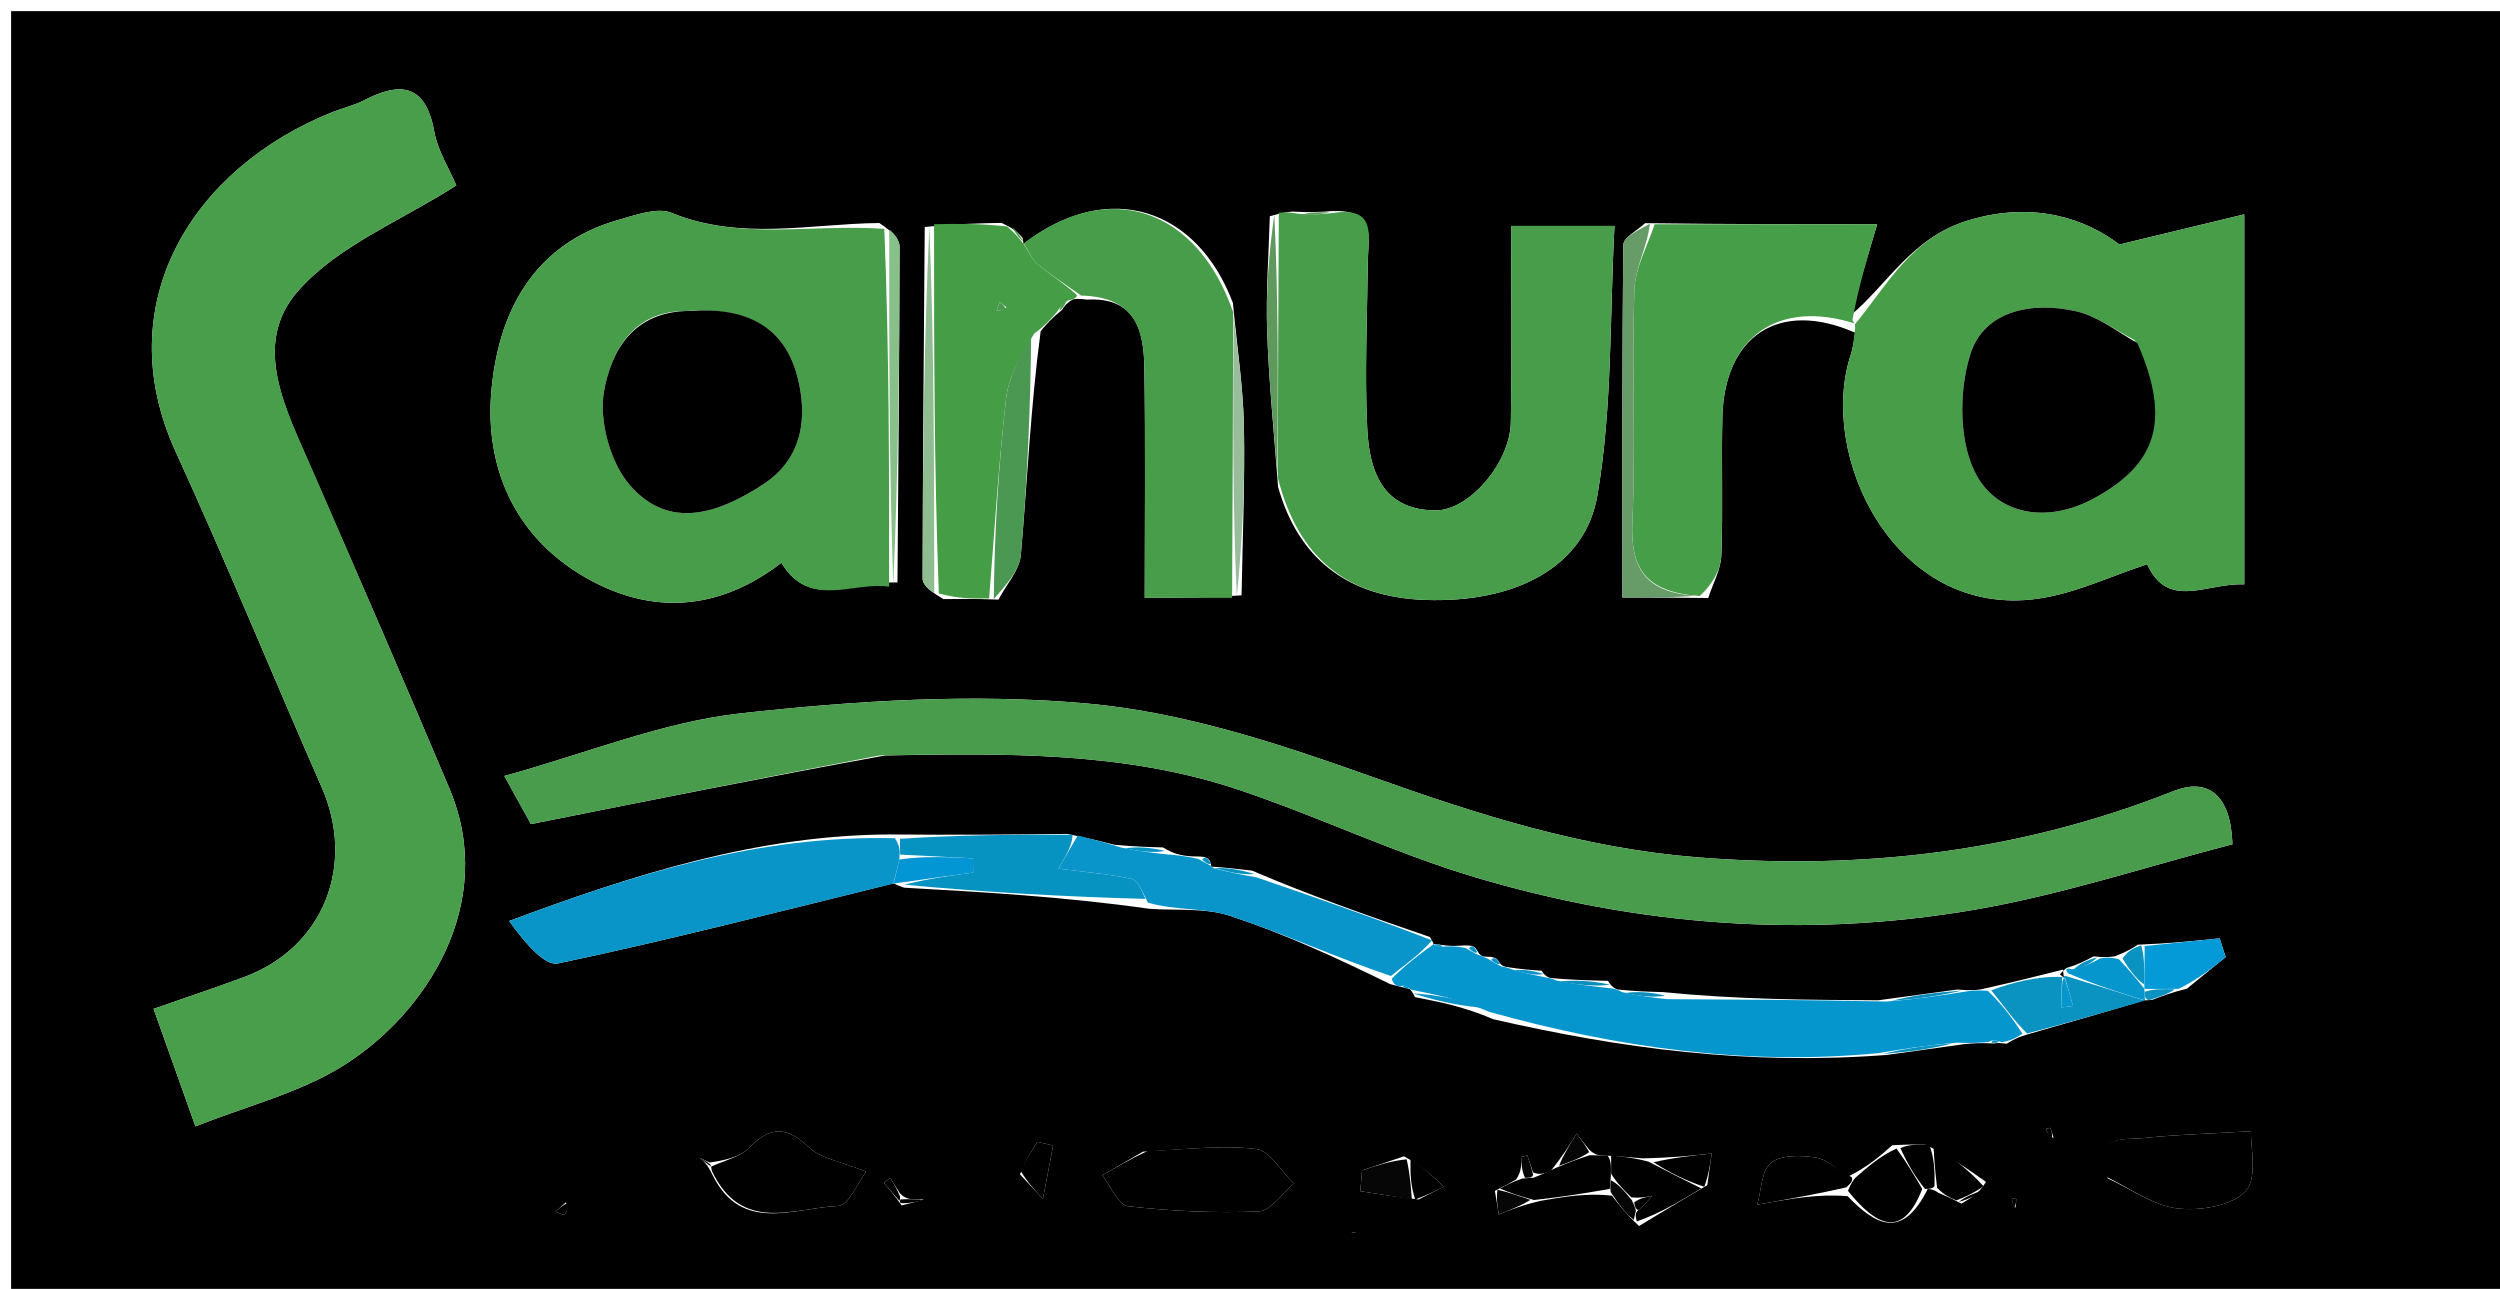<svg version="1.1" id="Layer_1" xmlns="http://www.w3.org/2000/svg" xmlns:xlink="http://www.w3.org/1999/xlink" x="0px" y="0px"
	 width="100%" viewBox="0 0 225 116" enable-background="new 0 0 225 116" xml:space="preserve">
<path fill="#000000" opacity="1" stroke="none" 
	d="
M165,117 
	C110,117 55.5,117 1,117 
	C1,78.333 1,39.667 1,1 
	C76,1 151,1 226,1 
	C226,39.667 226,78.333 226,117 
	C205.833,117 185.667,117 165,117 
M82.349,107.929 
	C81.926,107.924 81.502,107.918 81.004,107.41 
	C80.706,106.943 80.408,106.475 80.109,106.007 
	C79.921,106.161 79.734,106.316 79.546,106.471 
	C80.012,107.003 80.478,107.536 81.148,108.486 
	C81.793,108.328 82.438,108.17 83.158,107.946 
	C83.158,107.946 82.984,107.917 82.349,107.929 
M108.895,77.504 
	C108.692,77.155 108.407,77.062 107.298,77.076 
	C106.546,77.017 105.794,76.957 104.66,76.269 
	C103.449,76.236 102.238,76.203 100.331,76.033 
	C99.218,75.754 98.105,75.476 96.071,75.053 
	C91.043,75.105 86.016,75.157 80.091,75.101 
	C68.219,75.149 57.143,78.669 45.821,82.888 
	C47.178,84.756 48.97,86.974 50.238,86.707 
	C60.346,84.579 70.354,81.98 80.44,79.497 
	C80.44,79.497 80.411,79.544 81.366,79.891 
	C88.559,80.297 95.753,80.702 103.409,81.788 
	C105.854,81.969 108.454,81.681 110.712,82.428 
	C115.552,84.029 120.215,86.165 125.114,88.569 
	C125.415,88.644 125.717,88.719 126.459,88.921 
	C126.459,88.921 126.914,88.971 126.915,89.073 
	C126.915,89.073 127.017,89.074 127.354,89.743 
	C129.565,90.174 131.777,90.606 134.399,91.73 
	C145.796,94.346 157.286,95.908 169.833,94.942 
	C171.898,94.657 173.963,94.372 176.768,93.973 
	C177.513,93.906 178.259,93.839 179.494,93.912 
	C179.661,93.877 179.827,93.843 180.6,93.935 
	C181.076,93.636 181.552,93.338 182.854,92.988 
	C186.252,92.01 189.65,91.032 193.006,90.017 
	C193.006,90.017 193.044,90.056 193.737,89.979 
	C194.531,89.669 195.324,89.359 196.823,88.981 
	C197.985,88.033 199.147,87.085 200.308,86.138 
	C200.129,85.575 199.949,85.013 199.769,84.45 
	C197.519,84.68 195.269,84.91 192.403,85.024 
	C191.93,85.331 191.458,85.639 190.337,86.068 
	C189.903,86.129 189.468,86.189 188.424,86.072 
	C187.716,86.449 187.008,86.826 186.039,87.098 
	C186.039,87.098 185.78,87.211 185.399,87.698 
	C185.559,87.828 185.72,87.957 185.8,88.047 
	C185.8,88.047 185.722,88.004 185.672,87.266 
	C183.42,87.832 181.167,88.399 178.269,89.045 
	C177.841,89.106 177.412,89.168 176.167,89.057 
	C174.101,89.337 172.036,89.617 169.046,90.025 
	C162.712,89.991 156.378,89.957 149.664,89.289 
	C148.449,89.257 147.234,89.226 145.57,89.053 
	C145.57,89.053 145.109,88.958 144.715,88.277 
	C143.154,88.24 141.593,88.204 139.57,88.025 
	C139.57,88.025 139.09,87.961 138.74,87.366 
	C137.84,87.304 136.94,87.242 135.576,87.027 
	C135.576,87.027 135.091,86.967 134.889,86.527 
	C134.687,86.184 134.407,86.097 133.528,86.09 
	C133.353,86.037 133.178,85.984 132.892,85.47 
	C132.697,85.126 132.424,85.046 131.382,85.112 
	C130.918,85.138 130.453,85.164 129.519,85.011 
	C129.356,84.977 129.192,84.944 129.018,84.975 
	C129.018,84.975 129.074,84.94 128.687,84.329 
	C123.491,82.541 118.294,80.752 112.676,78.353 
	C111.454,78.214 110.232,78.074 109,77.993 
	C109,77.993 109.056,77.971 108.895,77.504 
M126.363,104.07 
	C125.103,104.492 123.843,104.914 122.583,105.336 
	C122.531,105.959 122.479,106.582 122.427,107.205 
	C123.972,107.454 125.518,107.702 127.676,107.952 
	C128.433,107.565 129.189,107.178 129.946,106.791 
	C128.984,105.884 128.021,104.978 126.363,104.07 
M178.74,106.373 
	C177.159,105.248 175.579,104.124 173.249,103 
	C172.499,103 171.75,103 170.308,103.071 
	C169.201,104.046 168.093,105.022 166.318,105.895 
	C165.368,105.297 164.473,104.35 163.453,104.186 
	C162.116,103.971 160.319,103.916 159.392,104.646 
	C158.522,105.332 158.527,107.128 158.152,108.419 
	C161.285,107.86 163.64,107.441 166.286,107.655 
	C168.796,110.255 171.189,111.639 173.497,107.004 
	C173.497,107.004 173.993,107.002 174.461,107.353 
	C174.996,107.58 175.531,107.808 176.52,108.324 
	C177.302,107.887 178.083,107.451 178.74,106.373 
M138.711,108.064 
	C140.765,107.71 142.819,107.356 145.069,107.607 
	C145.702,108.425 146.335,109.243 147.512,110.34 
	C149.379,109.213 151.246,108.086 153.658,106.662 
	C153.788,105.714 153.918,104.767 154.048,103.819 
	C152.288,104.007 150.528,104.195 147.829,104.252 
	C146.886,104.168 145.943,104.084 144.356,103.992 
	C143.927,103.985 143.498,103.978 142.979,103.409 
	C142.616,102.949 142.252,102.488 141.889,102.027 
	C141.268,103.035 140.646,104.044 139.566,105.379 
	C139.045,105.587 138.525,105.794 137.968,105.504 
	C137.8,104.999 137.633,104.494 137.465,103.988 
	C137.275,104.035 137.085,104.083 136.895,104.13 
	C136.929,104.753 136.962,105.377 136.455,106.152 
	C135.97,106.426 135.485,106.7 134.541,107.183 
	C134.658,107.89 134.775,108.597 134.892,109.304 
	C135.947,108.881 137.003,108.459 138.711,108.064 
M63.872,104.626 
	C63.559,104.478 63.246,104.331 62.933,104.183 
	C63.289,104.456 63.644,104.728 64.124,105.741 
	C66.754,111.07 71.477,108.694 75.424,108.539 
	C76.377,108.502 77.248,106.355 77.948,105.448 
	C75.612,104.507 73.884,104.272 72.855,103.299 
	C70.883,101.434 69.408,101.252 67.459,103.272 
	C66.615,104.146 65.172,104.441 63.872,104.626 
M92.032,21.412 
	C91.684,21.009 91.336,20.607 90.131,20.06 
	C88.109,20.1 86.087,20.14 83.226,20.431 
	C83.146,30.977 83.048,41.523 83.034,52.068 
	C83.033,52.649 83.732,53.23 84.919,53.919 
	C86.286,53.9 87.653,53.88 89.862,53.964 
	C90.561,52.626 91.754,51.332 91.876,49.943 
	C92.458,43.32 92.748,36.672 93.661,29.796 
	C94.149,29.221 94.638,28.647 95.592,27.883 
	C95.76,27.602 95.929,27.321 96.547,26.952 
	C96.547,26.952 96.986,26.823 97.781,26.966 
	C102.253,26.714 102.942,29.795 102.994,33.146 
	C103.097,39.929 103.025,46.714 103.025,53.81 
	C105.986,53.81 108.437,53.81 111.741,53.578 
	C111.828,48.506 112.055,43.432 111.955,38.364 
	C111.887,34.904 111.363,31.453 110.962,27.267 
	C107.77,18.805 99.85,15.998 92.09,21.964 
	C92.09,21.964 92.149,22 92.032,21.412 
M153.739,53.821 
	C154.152,52.541 154.871,51.273 154.921,49.98 
	C155.08,45.839 154.915,41.686 155.014,37.541 
	C155.187,30.295 160.055,26.911 166.965,29.943 
	C166.842,30.586 166.791,31.252 166.586,31.867 
	C163.531,41.029 170.554,55.65 183.341,53.893 
	C186.754,53.424 190.012,51.83 193.244,50.784 
	C195.147,54.952 198.619,52.429 201.985,52.595 
	C201.985,46.86 201.985,41.551 201.985,36.242 
	C201.985,30.961 201.985,25.679 201.985,19.291 
	C198.114,20.226 195.105,20.952 190.744,22.005 
	C187.745,19.711 183.036,18.051 177.157,19.832 
	C171.996,21.396 169.899,25.613 166.497,28.428 
	C167.274,25.812 168.05,23.196 168.944,20.184 
	C161.994,20.184 155.455,20.184 148.062,20.084 
	C147.379,20.729 146.109,21.367 146.102,22.02 
	C145.978,32.574 146.014,43.129 146.014,53.777 
	C148.646,53.777 150.767,53.777 153.739,53.821 
M119.268,19.045 
	C118.507,19.084 117.746,19.123 116.36,19.043 
	C115.937,19.076 115.515,19.109 114.283,19.463 
	C114.188,22.89 113.926,26.323 114.04,29.744 
	C114.188,34.197 114.634,38.64 115.027,43.822 
	C116.858,50.326 121.327,53.755 128.285,53.995 
	C136.271,54.27 142.646,51.12 143.767,44.582 
	C145.129,36.639 144.867,28.418 145.307,20.336 
	C141.724,20.336 139.136,20.336 136,20.336 
	C136,26.441 136.069,32.227 135.974,38.01 
	C135.915,41.628 132.239,45.96 129.188,45.937 
	C124.368,45.9 123.233,42.319 123.051,38.539 
	C122.811,33.562 123.052,28.561 123.104,23.57 
	C123.128,21.351 123.995,18.575 119.268,19.045 
M79.138,20.071 
	C72.9,20.135 66.629,21.688 60.446,19.16 
	C59.153,18.632 57.233,19.346 55.686,19.783 
	C47.923,21.975 44.82,28.21 44.218,35.255 
	C43.64,42.004 46.273,48.213 52.527,51.875 
	C58.631,55.449 64.724,54.954 70.329,50.649 
	C72.867,54.88 76.782,52.303 80.772,52.421 
	C80.849,42.347 80.946,32.273 80.961,22.198 
	C80.962,21.536 80.347,20.873 79.138,20.071 
M28.083,42.309 
	C25.831,37.011 22.501,31.075 26.857,26.151 
	C30.441,22.099 36.093,19.875 41.069,16.687 
	C40.422,15.162 39.399,13.575 39.089,11.86 
	C38.313,7.571 36.056,7.313 32.728,9.043 
	C31.865,9.491 30.885,9.707 29.975,10.069 
	C17.29,15.105 9.716,27.336 15.813,40.66 
	C20.381,50.643 24.544,60.81 28.955,70.866 
	C32.033,77.885 29.099,85.268 22.039,87.909 
	C19.462,88.873 16.847,89.737 13.82,90.797 
	C15.06,94.277 16.249,97.612 17.592,101.379 
	C22.215,99.532 26.955,98.368 30.886,95.912 
	C38.379,91.229 44.795,81.281 40.458,70.995 
	C36.513,61.638 32.469,52.322 28.083,42.309 
M79.664,67.992 
	C90.409,67.796 101.188,67.619 111.534,71.096 
	C118.677,73.497 125.534,76.794 132.741,78.946 
	C147.449,83.339 162.555,84.481 177.696,81.878 
	C185.611,80.517 193.319,77.952 200.921,75.983 
	C200.775,71.371 198.587,70.02 195.631,71.191 
	C181.798,76.672 167.631,78.343 152.771,77.158 
	C142.422,76.333 132.967,73.295 123.354,69.867 
	C115.117,66.929 106.533,64.104 97.913,63.322 
	C87.584,62.385 76.986,63.058 66.634,64.204 
	C59.639,64.979 52.869,67.777 45.391,69.837 
	C46.788,72.365 47.543,73.732 47.783,74.168 
	C58.585,72.007 68.647,69.995 79.664,67.992 
M102.878,103.648 
	C101.653,104.355 100.427,105.062 99.202,105.769 
	C99.967,106.741 100.645,108.457 101.51,108.557 
	C105.407,109.006 109.365,109.193 113.281,109.027 
	C114.371,108.981 115.396,107.4 116.45,106.523 
	C115.322,105.434 114.29,103.562 113.048,103.411 
	C109.968,103.036 106.792,103.446 102.878,103.648 
M189.7,106.059 
	C191.796,107.014 193.831,108.518 196.008,108.764 
	C198.037,108.994 200.911,108.518 202.127,107.182 
	C203.208,105.994 202.528,103.201 202.593,101.809 
	C198.668,102.044 195.812,102.118 192.979,102.419 
	C191.096,102.62 188.292,102.033 189.7,106.059 
M91.791,105.684 
	C92.481,106.421 93.171,107.159 93.861,107.897 
	C94.167,106.297 94.474,104.697 94.781,103.097 
	C94.306,102.986 93.831,102.876 93.356,102.765 
	C92.875,103.532 92.394,104.299 91.791,105.684 
M50.928,108.211 
	C50.615,108.492 50.303,108.773 49.99,109.054 
	C50.274,109.15 50.735,109.398 50.81,109.312 
	C51.044,109.042 51.132,108.646 50.928,108.211 
M184.825,102.423 
	C184.733,102.114 184.647,101.803 184.534,101.501 
	C184.529,101.489 184.282,101.568 184.147,101.604 
	C184.263,101.906 184.38,102.208 184.825,102.423 
M181.393,108.705 
	C181.424,108.444 181.467,108.183 181.467,107.923 
	C181.467,107.896 181.211,107.869 181.074,107.842 
	C181.097,108.108 181.12,108.374 181.393,108.705 
M97.628,108.664 
	C97.574,108.684 97.52,108.704 97.628,108.664 
M122.035,110.922 
	C121.897,110.905 121.76,110.888 121.622,110.871 
	C121.719,110.928 121.815,110.985 122.035,110.922 
M82.062,103.505 
	C82.062,103.505 82.016,103.558 82.062,103.505 
M156.061,108.505 
	C156.061,108.505 156.015,108.556 156.061,108.505 
z"/>
<path fill="#489E4A" opacity="1" stroke="none" 
	d="
M28.276,42.649 
	C32.469,52.322 36.513,61.638 40.458,70.995 
	C44.795,81.281 38.379,91.229 30.886,95.912 
	C26.955,98.368 22.215,99.532 17.592,101.379 
	C16.249,97.612 15.06,94.277 13.82,90.797 
	C16.847,89.737 19.462,88.873 22.039,87.909 
	C29.099,85.268 32.033,77.885 28.955,70.866 
	C24.544,60.81 20.381,50.643 15.813,40.66 
	C9.716,27.336 17.29,15.105 29.975,10.069 
	C30.885,9.707 31.865,9.491 32.728,9.043 
	C36.056,7.313 38.313,7.571 39.089,11.86 
	C39.399,13.575 40.422,15.162 41.069,16.687 
	C36.093,19.875 30.441,22.099 26.857,26.151 
	C22.501,31.075 25.831,37.011 28.276,42.649 
z"/>
<path fill="#489C4B" opacity="1" stroke="none" 
	d="
M79.187,67.987 
	C68.647,69.995 58.585,72.007 47.783,74.168 
	C47.543,73.732 46.788,72.365 45.391,69.837 
	C52.869,67.777 59.639,64.979 66.634,64.204 
	C76.986,63.058 87.584,62.385 97.913,63.322 
	C106.533,64.104 115.117,66.929 123.354,69.867 
	C132.967,73.295 142.422,76.333 152.771,77.158 
	C167.631,78.343 181.798,76.672 195.631,71.191 
	C198.587,70.02 200.775,71.371 200.921,75.983 
	C193.319,77.952 185.611,80.517 177.696,81.878 
	C162.555,84.481 147.449,83.339 132.741,78.946 
	C125.534,76.794 118.677,73.497 111.534,71.096 
	C101.188,67.619 90.409,67.796 79.187,67.987 
z"/>
<path fill="#479D49" opacity="1" stroke="none" 
	d="
M80.019,52.806 
	C76.782,52.303 72.867,54.88 70.329,50.649 
	C64.724,54.954 58.631,55.449 52.527,51.875 
	C46.273,48.213 43.64,42.004 44.218,35.255 
	C44.82,28.21 47.923,21.975 55.686,19.783 
	C57.233,19.346 59.153,18.632 60.446,19.16 
	C66.629,21.688 72.9,20.135 79.587,20.595 
	C80.03,31.682 80.024,42.244 80.019,52.806 
M61.751,27.992 
	C56.921,27.957 54.987,31.682 54.363,35.219 
	C53.894,37.873 54.92,41.621 56.688,43.666 
	C60.266,47.806 64.782,46.155 68.722,43.566 
	C72.301,41.214 72.71,37.442 71.738,33.8 
	C70.55,29.355 67.097,27.623 61.751,27.992 
z"/>
<path fill="#489D49" opacity="1" stroke="none" 
	d="
M166.935,29.199 
	C169.899,25.613 171.996,21.396 177.157,19.832 
	C183.036,18.051 187.745,19.711 190.744,22.005 
	C195.105,20.952 198.114,20.226 201.985,19.291 
	C201.985,25.679 201.985,30.961 201.985,36.242 
	C201.985,41.551 201.985,46.86 201.985,52.595 
	C198.619,52.429 195.147,54.952 193.244,50.784 
	C190.012,51.83 186.754,53.424 183.341,53.893 
	C170.554,55.65 163.531,41.029 166.586,31.867 
	C166.791,31.252 166.842,30.586 166.961,29.543 
	C166.958,29.142 166.935,29.199 166.935,29.199 
M192.099,30.601 
	C190.366,29.715 188.72,28.442 186.88,28.021 
	C182.916,27.113 178.595,27.929 177.341,31.851 
	C176.264,35.221 176.281,40.004 177.968,42.915 
	C179.904,46.257 184.197,47.173 188.466,44.848 
	C194.069,41.795 195.439,37.901 192.099,30.601 
z"/>
<path fill="#479D49" opacity="1" stroke="none" 
	d="
M115.093,19.143 
	C115.515,19.109 115.937,19.076 116.908,19.246 
	C118.312,19.353 119.168,19.257 120.023,19.161 
	C123.995,18.575 123.128,21.351 123.104,23.57 
	C123.052,28.561 122.811,33.562 123.051,38.539 
	C123.233,42.319 124.368,45.9 129.188,45.937 
	C132.239,45.96 135.915,41.628 135.974,38.01 
	C136.069,32.227 136,26.441 136,20.336 
	C139.136,20.336 141.724,20.336 145.307,20.336 
	C144.867,28.418 145.129,36.639 143.767,44.582 
	C142.646,51.12 136.271,54.27 128.285,53.995 
	C121.327,53.755 116.858,50.326 115.002,42.981 
	C115.016,34.474 115.055,26.809 115.093,19.143 
z"/>
<path fill="#469E48" opacity="1" stroke="none" 
	d="
M148.916,20.184 
	C155.455,20.184 161.994,20.184 168.944,20.184 
	C168.05,23.196 167.274,25.812 166.716,28.814 
	C166.935,29.199 166.958,29.142 166.981,29.129 
	C160.055,26.911 155.187,30.295 155.014,37.541 
	C154.915,41.686 155.08,45.839 154.921,49.98 
	C154.871,51.273 154.152,52.541 152.98,53.64 
	C148.017,53.292 146.734,51.086 146.915,46.987 
	C147.222,40.033 146.865,33.051 147.093,26.091 
	C147.159,24.104 148.28,22.152 148.916,20.184 
z"/>
<path fill="#489D4B" opacity="1" stroke="none" 
	d="
M110.888,53.81 
	C108.437,53.81 105.986,53.81 103.025,53.81 
	C103.025,46.714 103.097,39.929 102.994,33.146 
	C102.942,29.795 102.253,26.714 97.299,26.603 
	C95.656,25.422 94.437,24.673 93.359,23.757 
	C92.818,23.298 92.534,22.535 92.134,21.91 
	C99.85,15.998 107.77,18.805 110.986,28.101 
	C110.969,37.227 110.928,45.518 110.888,53.81 
z"/>
<path fill="#459E46" opacity="1" stroke="none" 
	d="
M92.112,21.937 
	C92.534,22.535 92.818,23.298 93.359,23.757 
	C94.437,24.673 95.656,25.422 96.901,26.531 
	C96.986,26.823 96.547,26.952 96.15,27.027 
	C95.545,27.425 95.336,27.748 95.127,28.072 
	C94.638,28.647 94.149,29.221 93.065,30.039 
	C91.804,32.144 90.76,33.964 90.543,35.878 
	C89.867,41.853 89.504,47.864 89.02,53.861 
	C87.653,53.88 86.286,53.9 84.494,53.411 
	C84.068,41.995 84.067,31.088 84.065,20.18 
	C86.087,20.14 88.109,20.1 90.656,20.384 
	C91.504,21.139 91.827,21.57 92.149,22 
	C92.149,22 92.09,21.964 92.112,21.937 
M90.585,27.656 
	C90.384,27.497 90.183,27.337 89.982,27.177 
	C89.889,27.438 89.796,27.699 89.702,27.961 
	C89.962,27.957 90.221,27.954 90.585,27.656 
z"/>
<path fill="#0596CE" opacity="1" stroke="none" 
	d="
M150.044,89.923 
	C156.378,89.957 162.712,89.991 169.785,90.138 
	C172.678,89.91 174.831,89.57 176.984,89.229 
	C177.412,89.168 177.841,89.106 178.893,89.167 
	C180.354,90.54 181.191,91.79 182.027,93.04 
	C181.552,93.338 181.076,93.636 180.183,93.797 
	C179.494,93.565 179.24,93.602 179.004,93.773 
	C178.259,93.839 177.513,93.906 176.114,93.842 
	C173.311,94.07 171.162,94.429 169.012,94.787 
	C157.286,95.908 145.796,94.346 134.013,91.064 
	C131.424,89.957 129.22,89.515 127.017,89.074 
	C127.017,89.074 126.915,89.073 126.824,88.937 
	C126.499,88.674 126.261,88.672 126.018,88.795 
	C125.717,88.719 125.415,88.644 125.256,88.083 
	C126.623,86.712 127.848,85.826 129.074,84.94 
	C129.074,84.94 129.018,84.975 129.119,85.04 
	C129.22,85.105 129.591,85.246 129.591,85.246 
	C129.591,85.246 129.988,85.19 129.988,85.19 
	C130.453,85.164 130.918,85.138 131.867,85.308 
	C132.549,85.676 132.766,85.818 133.002,85.93 
	C133.178,85.984 133.353,86.037 133.949,86.313 
	C134.596,86.704 134.836,86.847 135.091,86.967 
	C135.091,86.967 135.576,87.027 136.089,87.253 
	C137.432,87.64 138.261,87.801 139.09,87.961 
	C139.09,87.961 139.57,88.025 140.129,88.263 
	C142.162,88.654 143.635,88.806 145.109,88.958 
	C145.109,88.958 145.57,89.053 146.021,89.3 
	C147.663,89.672 148.854,89.797 150.044,89.923 
z"/>
<path fill="#0A95C9" opacity="1" stroke="none" 
	d="
M80.392,79.525 
	C70.354,81.98 60.346,84.579 50.238,86.707 
	C48.97,86.974 47.178,84.756 45.821,82.888 
	C57.143,78.669 68.219,75.149 80.543,75.439 
	C81.002,76.156 81.007,76.535 80.941,77.356 
	C80.711,78.374 80.552,78.95 80.392,79.525 
M77.503,76.53 
	C77.503,76.53 77.487,76.488 77.503,76.53 
z"/>
<path fill="#0995CA" opacity="1" stroke="none" 
	d="
M128.881,84.635 
	C127.848,85.826 126.623,86.712 125.174,87.84 
	C120.215,86.165 115.552,84.029 110.712,82.428 
	C108.454,81.681 105.854,81.969 103.316,81.241 
	C102.759,80.139 102.373,79.213 101.814,79.093 
	C99.778,78.658 97.684,78.492 95.256,78.178 
	C96.036,76.839 96.514,76.018 96.993,75.197 
	C98.105,75.476 99.218,75.754 100.906,76.28 
	C102.668,76.651 103.855,76.774 105.042,76.897 
	C105.794,76.957 106.546,77.017 107.824,77.293 
	C108.567,77.692 108.802,77.846 109.056,77.971 
	C109.056,77.971 109,77.993 109.301,78.164 
	C110.767,78.544 111.932,78.754 113.097,78.963 
	C118.294,80.752 123.491,82.541 128.881,84.635 
z"/>
<path fill="#000000" opacity="1" stroke="none" 
	d="
M103.266,103.595 
	C106.792,103.446 109.968,103.036 113.048,103.411 
	C114.29,103.562 115.322,105.434 116.45,106.523 
	C115.396,107.4 114.371,108.981 113.281,109.027 
	C109.365,109.193 105.407,109.006 101.51,108.557 
	C100.645,108.457 99.967,106.741 99.202,105.769 
	C100.427,105.062 101.653,104.355 103.266,103.595 
z"/>
<path fill="#000000" opacity="1" stroke="none" 
	d="
M189.45,105.847 
	C188.292,102.033 191.096,102.62 192.979,102.419 
	C195.812,102.118 198.668,102.044 202.593,101.809 
	C202.528,103.201 203.208,105.994 202.127,107.182 
	C200.911,108.518 198.037,108.994 196.008,108.764 
	C193.831,108.518 191.796,107.014 189.45,105.847 
z"/>
<path fill="#0793C2" opacity="1" stroke="none" 
	d="
M96.532,75.125 
	C96.514,76.018 96.036,76.839 95.256,78.178 
	C97.684,78.492 99.778,78.658 101.814,79.093 
	C102.373,79.213 102.759,80.139 103.085,80.901 
	C95.753,80.702 88.559,80.297 81.408,79.623 
	C83.495,79.081 85.539,78.808 87.583,78.535 
	C87.578,78.107 87.573,77.679 87.567,77.251 
	C85.382,77.139 83.197,77.026 81.012,76.914 
	C81.007,76.535 81.002,76.156 80.992,75.493 
	C86.016,75.157 91.043,75.105 96.532,75.125 
z"/>
<path fill="#000000" opacity="1" stroke="none" 
	d="
M64,104.999 
	C65.172,104.441 66.615,104.146 67.459,103.272 
	C69.408,101.252 70.883,101.434 72.855,103.299 
	C73.884,104.272 75.612,104.507 77.948,105.448 
	C77.248,106.355 76.377,108.502 75.424,108.539 
	C71.477,108.694 66.754,111.07 64.062,105.371 
	C64,105 64,104.999 64,104.999 
z"/>
<path fill="#4B9852" opacity="1" stroke="none" 
	d="
M89.441,53.913 
	C89.504,47.864 89.867,41.853 90.543,35.878 
	C90.76,33.964 91.804,32.144 92.806,30.158 
	C92.748,36.672 92.458,43.32 91.876,49.943 
	C91.754,51.332 90.561,52.626 89.441,53.913 
z"/>
<path fill="#679B68" opacity="1" stroke="none" 
	d="
M148.489,20.134 
	C148.28,22.152 147.159,24.104 147.093,26.091 
	C146.865,33.051 147.222,40.033 146.915,46.987 
	C146.734,51.086 148.017,53.292 152.555,53.618 
	C150.767,53.777 148.646,53.777 146.014,53.777 
	C146.014,43.129 145.978,32.574 146.102,22.02 
	C146.109,21.367 147.379,20.729 148.489,20.134 
z"/>
<path fill="#000000" opacity="1" stroke="none" 
	d="
M166.986,105.997 
	C168.093,105.022 169.201,104.046 170.684,103.371 
	C171.707,104.783 172.354,105.895 173.002,107.007 
	C171.189,111.639 168.796,110.255 166.317,107.179 
	C166.579,106.484 166.791,106.248 166.986,105.997 
z"/>
<path fill="#90BC92" opacity="1" stroke="none" 
	d="
M83.646,20.306 
	C84.067,31.088 84.068,41.995 84.087,53.357 
	C83.732,53.23 83.033,52.649 83.034,52.068 
	C83.048,41.523 83.146,30.977 83.646,20.306 
z"/>
<path fill="#0A92C0" opacity="1" stroke="none" 
	d="
M182.441,93.014 
	C181.191,91.79 180.354,90.54 179.216,89.128 
	C181.167,88.399 183.42,87.832 185.597,87.932 
	C185.521,89.288 185.521,89.978 185.521,90.668 
	C185.871,90.624 186.22,90.581 186.57,90.537 
	C186.34,89.72 186.11,88.904 185.88,88.087 
	C185.72,87.957 185.559,87.828 185.951,87.848 
	C188.684,88.683 190.866,89.368 193.048,90.054 
	C189.65,91.032 186.252,92.01 182.441,93.014 
z"/>
<path fill="#87C089" opacity="1" stroke="none" 
	d="
M80.395,52.614 
	C80.024,42.244 80.03,31.682 80.027,20.666 
	C80.347,20.873 80.962,21.536 80.961,22.198 
	C80.946,32.273 80.849,42.347 80.395,52.614 
z"/>
<path fill="#000000" opacity="1" stroke="none" 
	d="
M153.113,106.958 
	C151.246,108.086 149.379,109.213 147.31,109.928 
	C147.149,109.335 147.19,109.153 147.451,108.913 
	C148.01,108.445 148.349,108.034 148.688,107.623 
	C148.135,107.733 147.583,107.842 146.821,107.76 
	C146.077,107.033 145.541,106.498 145.005,105.635 
	C145.002,104.872 145.001,104.436 145,104 
	C145.943,104.084 146.886,104.168 148.347,104.542 
	C150.281,105.541 151.697,106.25 153.113,106.958 
z"/>
<path fill="#000000" opacity="1" stroke="none" 
	d="
M166.652,105.946 
	C166.791,106.248 166.579,106.484 166.171,106.862 
	C163.64,107.441 161.285,107.86 158.152,108.419 
	C158.527,107.128 158.522,105.332 159.392,104.646 
	C160.319,103.916 162.116,103.971 163.453,104.186 
	C164.473,104.35 165.368,105.297 166.652,105.946 
z"/>
<path fill="#000000" opacity="1" stroke="none" 
	d="
M144.678,103.996 
	C145.001,104.436 145.002,104.872 144.973,105.896 
	C144.919,106.656 144.896,106.829 144.872,107.002 
	C142.819,107.356 140.765,107.71 138.057,108.002 
	C136.602,107.617 135.801,107.296 134.999,106.974 
	C135.485,106.7 135.97,106.426 136.978,106.077 
	C137.668,106.002 137.836,106.001 138.004,106.001 
	C138.525,105.794 139.045,105.587 140.089,105.083 
	C141.432,104.514 142.25,104.243 143.069,103.971 
	C143.498,103.978 143.927,103.985 144.678,103.996 
z"/>
<path fill="#049AD7" opacity="1" stroke="none" 
	d="
M193.019,85.141 
	C195.269,84.91 197.519,84.68 199.769,84.45 
	C199.949,85.013 200.129,85.575 200.308,86.138 
	C199.147,87.085 197.985,88.033 196.081,88.998 
	C194.559,89.01 193.78,89.005 193.001,89 
	C193,89 193,88.997 192.99,88.611 
	C192.994,87.197 193.007,86.169 193.019,85.141 
z"/>
<path fill="#98BD9A" opacity="1" stroke="none" 
	d="
M111.314,53.694 
	C110.928,45.518 110.969,37.227 111.026,28.467 
	C111.363,31.453 111.887,34.904 111.955,38.364 
	C112.055,43.432 111.828,48.506 111.314,53.694 
z"/>
<path fill="#60995E" opacity="1" stroke="none" 
	d="
M114.688,19.303 
	C115.055,26.809 115.016,34.474 114.965,42.614 
	C114.634,38.64 114.188,34.197 114.04,29.744 
	C113.926,26.323 114.188,22.89 114.688,19.303 
z"/>
<path fill="#000000" opacity="1" stroke="none" 
	d="
M176.066,108.036 
	C175.531,107.808 174.996,107.58 174.338,106.9 
	C174.143,105.298 174.071,104.149 173.999,102.999 
	C175.579,104.124 177.159,105.248 178.514,106.759 
	C177.548,107.443 176.807,107.739 176.066,108.036 
z"/>
<path fill="#000000" opacity="1" stroke="none" 
	d="
M91.852,105.375 
	C92.394,104.299 92.875,103.532 93.356,102.765 
	C93.831,102.876 94.306,102.986 94.781,103.097 
	C94.474,104.697 94.167,106.297 93.861,107.897 
	C93.171,107.159 92.481,106.421 91.852,105.375 
z"/>
<path fill="#000000" opacity="1" stroke="none" 
	d="
M153.385,106.81 
	C151.697,106.25 150.281,105.541 148.816,104.608 
	C150.528,104.195 152.288,104.007 154.048,103.819 
	C153.918,104.767 153.788,105.714 153.385,106.81 
z"/>
<path fill="#060606" opacity="1" stroke="none" 
	d="
M127.063,107.951 
	C125.518,107.702 123.972,107.454 122.427,107.205 
	C122.479,106.582 122.531,105.959 122.583,105.336 
	C123.843,104.914 125.103,104.492 126.599,104.337 
	C126.91,105.719 126.987,106.835 127.063,107.951 
z"/>
<path fill="#0296D5" opacity="1" stroke="none" 
	d="
M80.941,77.356 
	C83.197,77.026 85.382,77.139 87.567,77.251 
	C87.573,77.679 87.578,78.107 87.583,78.535 
	C85.539,78.808 83.495,79.081 80.931,79.449 
	C80.411,79.544 80.44,79.497 80.416,79.511 
	C80.552,78.95 80.711,78.374 80.941,77.356 
z"/>
<path fill="#000000" opacity="1" stroke="none" 
	d="
M127.37,107.952 
	C126.987,106.835 126.91,105.719 126.947,104.337 
	C128.021,104.978 128.984,105.884 129.946,106.791 
	C129.189,107.178 128.433,107.565 127.37,107.952 
z"/>
<path fill="#000000" opacity="1" stroke="none" 
	d="
M173.624,102.999 
	C174.071,104.149 174.143,105.298 174.104,106.725 
	C173.993,107.002 173.497,107.004 173.249,107.005 
	C172.354,105.895 171.707,104.783 171.03,103.336 
	C171.75,103 172.499,103 173.624,102.999 
z"/>
<path fill="#0596CE" opacity="1" stroke="none" 
	d="
M193.027,90.035 
	C190.866,89.368 188.684,88.683 186.141,87.604 
	C185.78,87.211 186.039,87.098 186.481,87.24 
	C187.627,87.005 188.33,86.627 189.033,86.25 
	C189.468,86.189 189.903,86.129 190.704,86.333 
	C191.714,87.397 192.357,88.197 193,88.997 
	C193,88.997 193,89 193.007,89.264 
	C193.023,89.705 193.034,89.881 193.044,90.056 
	C193.044,90.056 193.006,90.017 193.027,90.035 
z"/>
<path fill="#0995CA" opacity="1" stroke="none" 
	d="
M127.185,89.408 
	C129.22,89.515 131.424,89.957 133.807,90.718 
	C131.777,90.606 129.565,90.174 127.185,89.408 
z"/>
<path fill="#0A92C0" opacity="1" stroke="none" 
	d="
M169.423,94.865 
	C171.162,94.429 173.311,94.07 175.744,93.899 
	C173.963,94.372 171.898,94.657 169.423,94.865 
z"/>
<path fill="#0B8EBB" opacity="1" stroke="none" 
	d="
M176.575,89.143 
	C174.831,89.57 172.678,89.91 170.248,90.074 
	C172.036,89.617 174.101,89.337 176.575,89.143 
z"/>
<path fill="#060606" opacity="1" stroke="none" 
	d="
M134.77,107.078 
	C135.801,107.296 136.602,107.617 137.731,107.987 
	C137.003,108.459 135.947,108.881 134.892,109.304 
	C134.775,108.597 134.658,107.89 134.77,107.078 
z"/>
<path fill="#060606" opacity="1" stroke="none" 
	d="
M143.024,103.69 
	C142.25,104.243 141.432,104.514 140.319,104.919 
	C140.646,104.044 141.268,103.035 141.889,102.027 
	C142.252,102.488 142.616,102.949 143.024,103.69 
z"/>
<path fill="#0A92C0" opacity="1" stroke="none" 
	d="
M192.99,88.611 
	C192.357,88.197 191.714,87.397 191.028,86.271 
	C191.458,85.639 191.93,85.331 192.711,85.082 
	C193.007,86.169 192.994,87.197 192.99,88.611 
z"/>
<path fill="#0B8EBB" opacity="1" stroke="none" 
	d="
M149.854,89.606 
	C148.854,89.797 147.663,89.672 146.246,89.371 
	C147.234,89.226 148.449,89.257 149.854,89.606 
z"/>
<path fill="#0596CE" opacity="1" stroke="none" 
	d="
M185.84,88.067 
	C186.11,88.904 186.34,89.72 186.57,90.537 
	C186.22,90.581 185.871,90.624 185.521,90.668 
	C185.521,89.978 185.521,89.288 185.621,88.301 
	C185.722,88.004 185.8,88.047 185.84,88.067 
z"/>
<path fill="#000000" opacity="1" stroke="none" 
	d="
M51.103,108.254 
	C51.132,108.646 51.044,109.042 50.81,109.312 
	C50.735,109.398 50.274,109.15 49.99,109.054 
	C50.303,108.773 50.615,108.492 51.103,108.254 
z"/>
<path fill="#0793C2" opacity="1" stroke="none" 
	d="
M104.851,76.583 
	C103.855,76.774 102.668,76.651 101.254,76.349 
	C102.238,76.203 103.449,76.236 104.851,76.583 
z"/>
<path fill="#000000" opacity="1" stroke="none" 
	d="
M184.66,102.467 
	C184.38,102.208 184.263,101.906 184.147,101.604 
	C184.282,101.568 184.529,101.489 184.534,101.501 
	C184.647,101.803 184.733,102.114 184.66,102.467 
z"/>
<path fill="#000000" opacity="1" stroke="none" 
	d="
M80.943,108.069 
	C80.478,107.536 80.012,107.003 79.546,106.471 
	C79.734,106.316 79.921,106.161 80.109,106.007 
	C80.408,106.475 80.706,106.943 81.007,107.7 
	C81.01,107.99 80.943,108.069 80.943,108.069 
z"/>
<path fill="#060606" opacity="1" stroke="none" 
	d="
M144.971,107.305 
	C144.896,106.829 144.919,106.656 144.974,106.223 
	C145.541,106.498 146.077,107.033 146.866,108.016 
	C147.157,108.632 147.194,108.801 147.23,108.97 
	C147.19,109.153 147.149,109.335 147.039,109.789 
	C146.335,109.243 145.702,108.425 144.971,107.305 
z"/>
<path fill="#000000" opacity="1" stroke="none" 
	d="
M176.293,108.18 
	C176.807,107.739 177.548,107.443 178.577,107.08 
	C178.083,107.451 177.302,107.887 176.293,108.18 
z"/>
<path fill="#0B8EBB" opacity="1" stroke="none" 
	d="
M144.912,88.617 
	C143.635,88.806 142.162,88.654 140.36,88.335 
	C141.593,88.204 143.154,88.24 144.912,88.617 
z"/>
<path fill="#000000" opacity="1" stroke="none" 
	d="
M64,105 
	C63.644,104.728 63.289,104.456 62.933,104.183 
	C63.246,104.331 63.559,104.478 63.936,104.813 
	C64,104.999 64,105 64,105 
z"/>
<path fill="#060606" opacity="1" stroke="none" 
	d="
M137.986,105.753 
	C137.836,106.001 137.668,106.002 137.248,106.002 
	C136.962,105.377 136.929,104.753 136.895,104.13 
	C137.085,104.083 137.275,104.035 137.465,103.988 
	C137.633,104.494 137.8,104.999 137.986,105.753 
z"/>
<path fill="#0A92C0" opacity="1" stroke="none" 
	d="
M188.729,86.161 
	C188.33,86.627 187.627,87.005 186.612,87.293 
	C187.008,86.826 187.716,86.449 188.729,86.161 
z"/>
<path fill="#0793C2" opacity="1" stroke="none" 
	d="
M112.886,78.658 
	C111.932,78.754 110.767,78.544 109.306,78.134 
	C110.232,78.074 111.454,78.214 112.886,78.658 
z"/>
<path fill="#000000" opacity="1" stroke="none" 
	d="
M181.268,108.673 
	C181.12,108.374 181.097,108.108 181.074,107.842 
	C181.211,107.869 181.467,107.896 181.467,107.923 
	C181.467,108.183 181.424,108.444 181.268,108.673 
z"/>
<path fill="#000000" opacity="1" stroke="none" 
	d="
M83.082,108.013 
	C82.438,108.17 81.793,108.328 81.046,108.277 
	C80.943,108.069 81.01,107.99 81.045,107.951 
	C81.502,107.918 81.926,107.924 82.688,107.95 
	C83.027,107.971 83.082,108.013 83.082,108.013 
z"/>
<path fill="#60995E" opacity="1" stroke="none" 
	d="
M119.646,19.103 
	C119.168,19.257 118.312,19.353 117.221,19.306 
	C117.746,19.123 118.507,19.084 119.646,19.103 
z"/>
<path fill="#000000" opacity="1" stroke="none" 
	d="
M97.547,108.694 
	C97.52,108.704 97.574,108.684 97.547,108.694 
z"/>
<path fill="#000000" opacity="1" stroke="none" 
	d="
M121.973,110.982 
	C121.815,110.985 121.719,110.928 121.622,110.871 
	C121.76,110.888 121.897,110.905 121.973,110.982 
z"/>
<path fill="#0995CA" opacity="1" stroke="none" 
	d="
M138.915,87.664 
	C138.261,87.801 137.432,87.64 136.322,87.33 
	C136.94,87.242 137.84,87.304 138.915,87.664 
z"/>
<path fill="#0A92C0" opacity="1" stroke="none" 
	d="
M193.391,90.018 
	C193.034,89.881 193.023,89.705 193.007,89.264 
	C193.78,89.005 194.559,89.01 195.728,89.032 
	C195.324,89.359 194.531,89.669 193.391,90.018 
z"/>
<path fill="#489D4B" opacity="1" stroke="none" 
	d="
M95.36,27.977 
	C95.336,27.748 95.545,27.425 95.925,27.071 
	C95.929,27.321 95.76,27.602 95.36,27.977 
z"/>
<path fill="#489D4B" opacity="1" stroke="none" 
	d="
M92.091,21.706 
	C91.827,21.57 91.504,21.139 91.084,20.457 
	C91.336,20.607 91.684,21.009 92.091,21.706 
z"/>
<path fill="#000000" opacity="1" stroke="none" 
	d="
M82.039,103.531 
	C82.016,103.558 82.062,103.505 82.039,103.531 
z"/>
<path fill="#000000" opacity="1" stroke="none" 
	d="
M156.038,108.531 
	C156.015,108.556 156.061,108.505 156.038,108.531 
z"/>
<path fill="#000000" opacity="1" stroke="none" 
	d="
M83.005,107.944 
	C82.984,107.917 83.158,107.946 83.12,107.979 
	C83.082,108.013 83.027,107.971 83.005,107.944 
z"/>
<path fill="#0793C2" opacity="1" stroke="none" 
	d="
M108.975,77.738 
	C108.802,77.846 108.567,77.692 108.194,77.368 
	C108.407,77.062 108.692,77.155 108.975,77.738 
z"/>
<path fill="#0995CA" opacity="1" stroke="none" 
	d="
M129.753,85.101 
	C129.988,85.19 129.591,85.246 129.591,85.246 
	C129.591,85.246 129.22,85.105 129.124,85.007 
	C129.192,84.944 129.356,84.977 129.753,85.101 
z"/>
<path fill="#0995CA" opacity="1" stroke="none" 
	d="
M132.947,85.7 
	C132.766,85.818 132.549,85.676 132.212,85.366 
	C132.424,85.046 132.697,85.126 132.947,85.7 
z"/>
<path fill="#0995CA" opacity="1" stroke="none" 
	d="
M134.99,86.747 
	C134.836,86.847 134.596,86.704 134.209,86.402 
	C134.407,86.097 134.687,86.184 134.99,86.747 
z"/>
<path fill="#0A92C0" opacity="1" stroke="none" 
	d="
M179.249,93.842 
	C179.24,93.602 179.494,93.565 179.88,93.734 
	C179.827,93.843 179.661,93.877 179.249,93.842 
z"/>
<path fill="#0995CA" opacity="1" stroke="none" 
	d="
M126.238,88.858 
	C126.261,88.672 126.499,88.674 126.824,88.886 
	C126.914,88.971 126.459,88.921 126.238,88.858 
z"/>
<path fill="#000000" opacity="1" stroke="none" 
	d="
M62.165,27.986 
	C67.097,27.623 70.55,29.355 71.738,33.8 
	C72.71,37.442 72.301,41.214 68.722,43.566 
	C64.782,46.155 60.266,47.806 56.688,43.666 
	C54.92,41.621 53.894,37.873 54.363,35.219 
	C54.987,31.682 56.921,27.957 62.165,27.986 
z"/>
<path fill="#000000" opacity="1" stroke="none" 
	d="
M192.368,30.888 
	C195.439,37.901 194.069,41.795 188.466,44.848 
	C184.197,47.173 179.904,46.257 177.968,42.915 
	C176.281,40.004 176.264,35.221 177.341,31.851 
	C178.595,27.929 182.916,27.113 186.88,28.021 
	C188.72,28.442 190.366,29.715 192.368,30.888 
z"/>
<path fill="#4B9852" opacity="1" stroke="none" 
	d="
M90.532,27.804 
	C90.221,27.954 89.962,27.957 89.702,27.961 
	C89.796,27.699 89.889,27.438 89.982,27.177 
	C90.183,27.337 90.384,27.497 90.532,27.804 
z"/>
<path fill="#0296D5" opacity="1" stroke="none" 
	d="
M77.495,76.509 
	C77.487,76.488 77.503,76.53 77.495,76.509 
z"/>
<path fill="#000000" opacity="1" stroke="none" 
	d="
M147.451,108.913 
	C147.194,108.801 147.157,108.632 147.075,108.208 
	C147.583,107.842 148.135,107.733 148.688,107.623 
	C148.349,108.034 148.01,108.445 147.451,108.913 
z"/>
</svg>